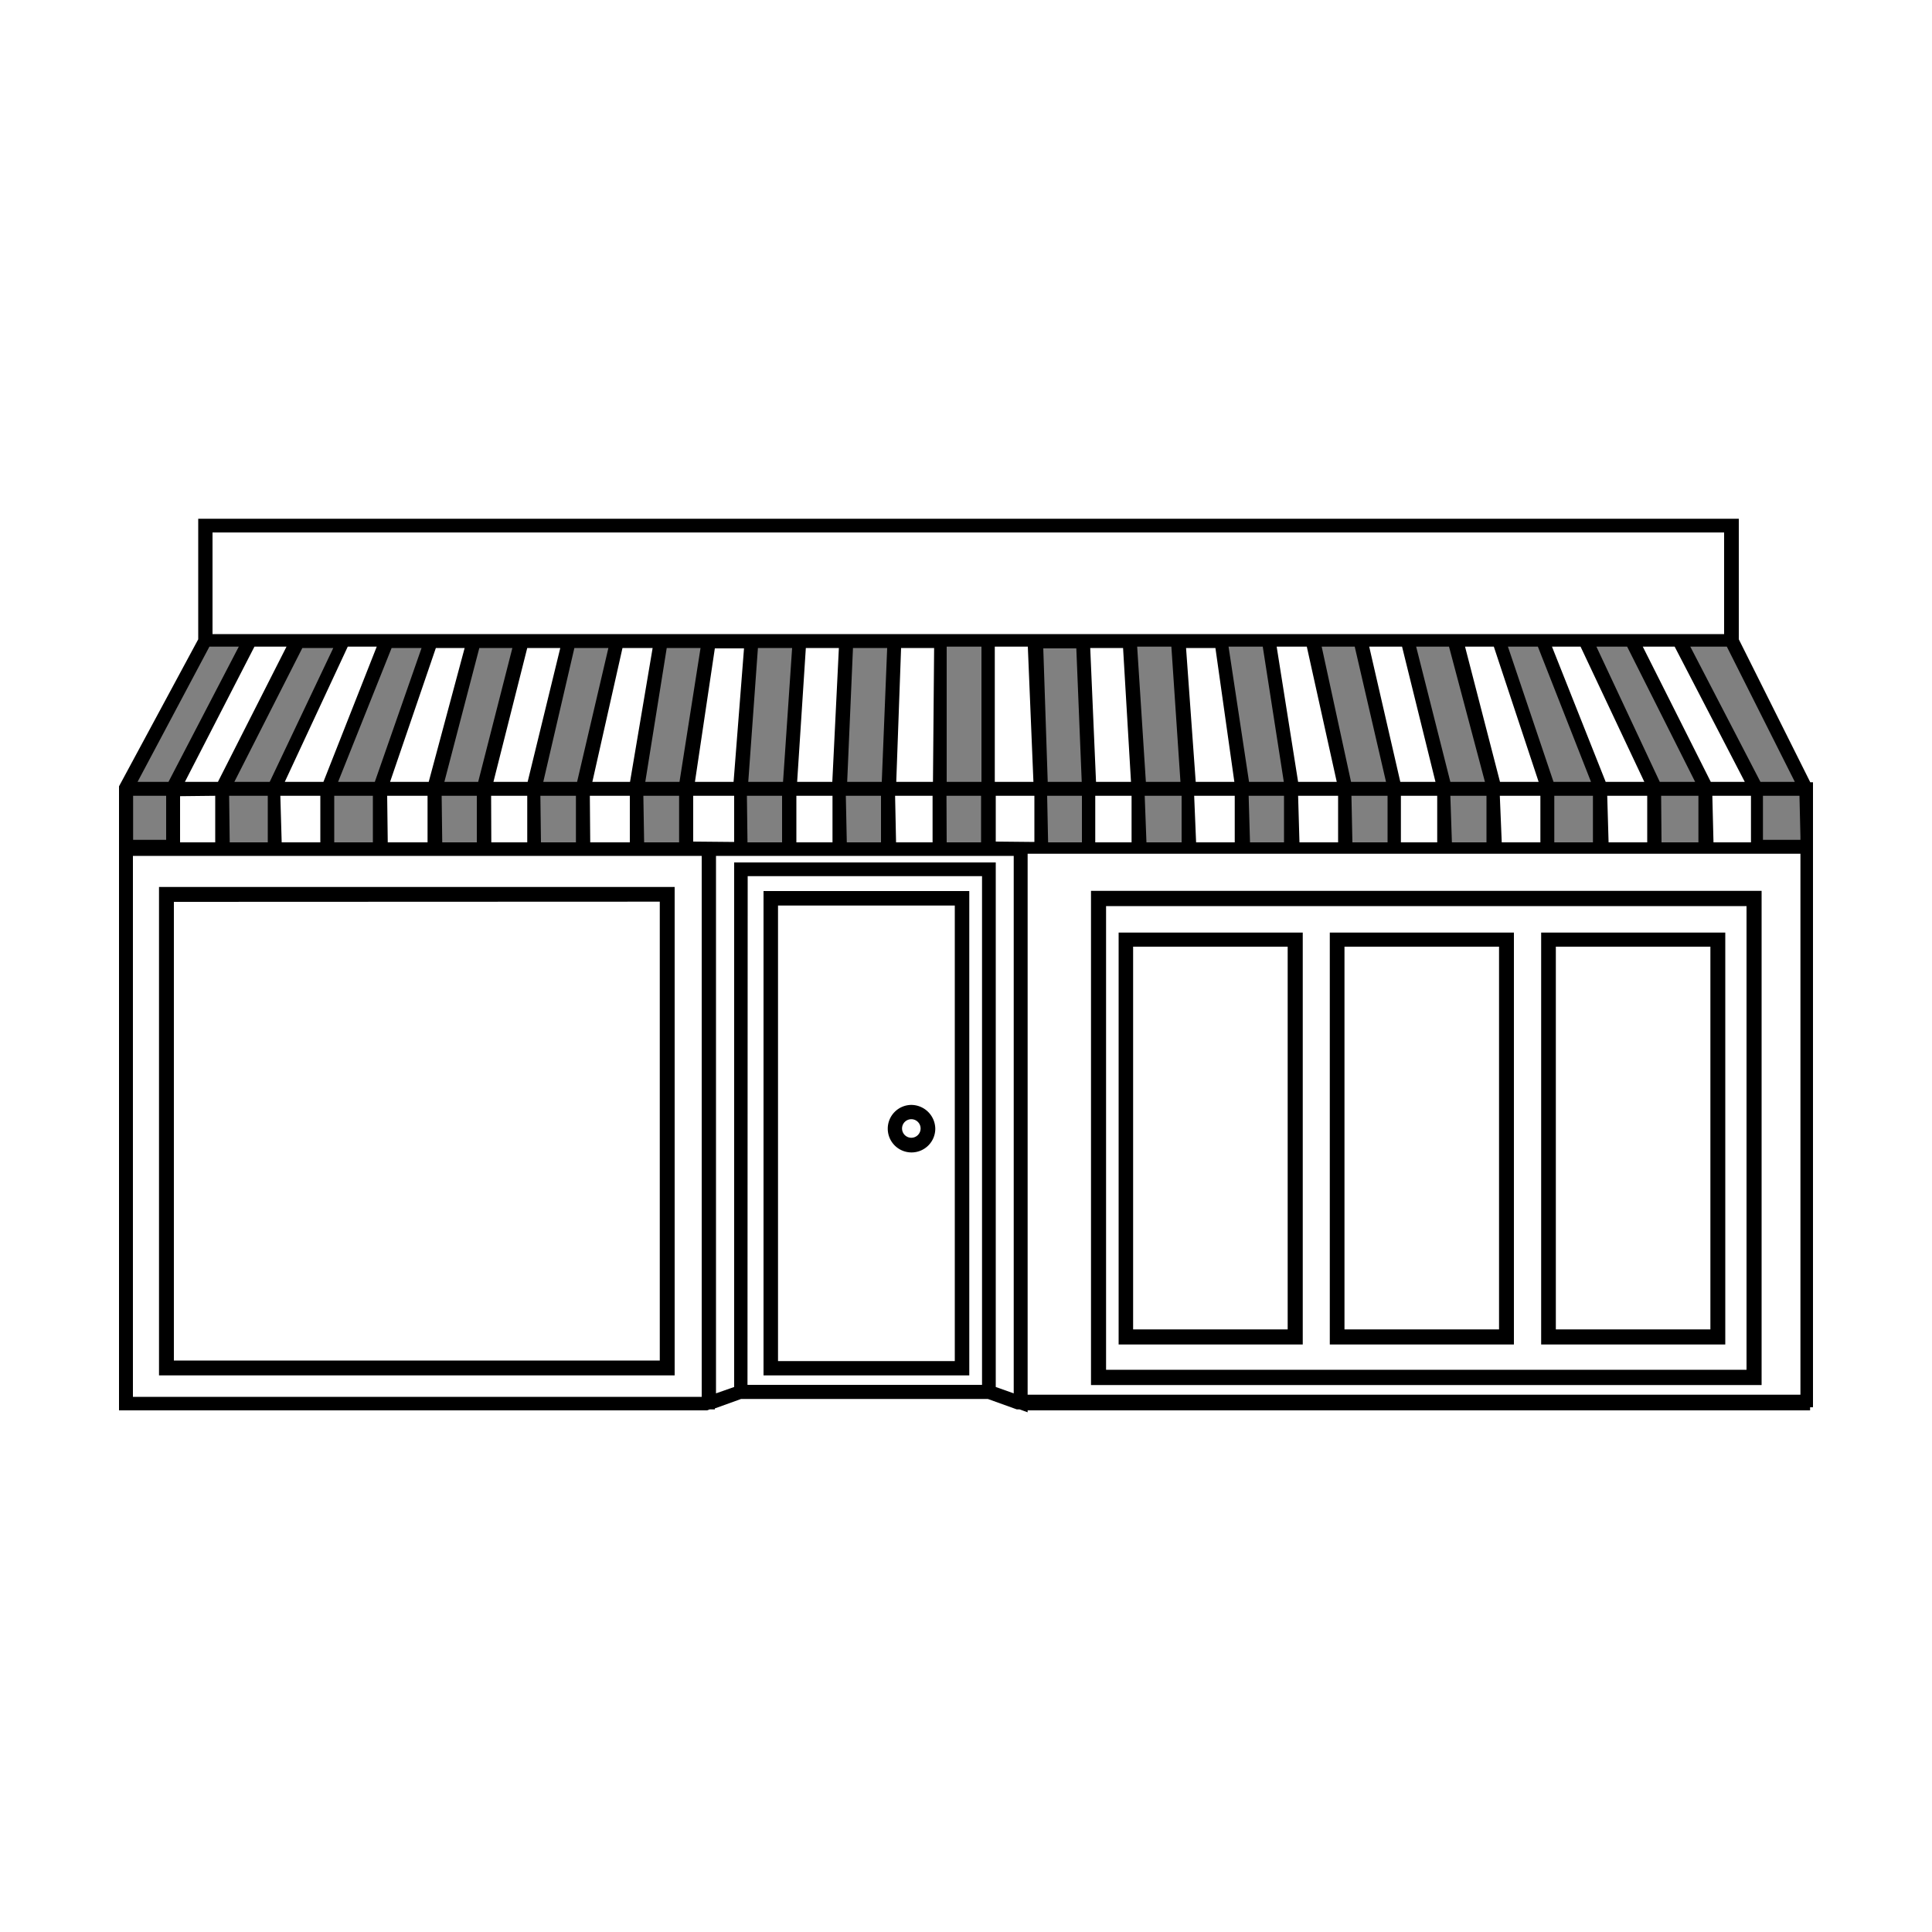 <svg xmlns="http://www.w3.org/2000/svg" viewBox="0 0 100 100"><rect x="0" y="0" width="100" height="100" fill="#808080" stroke="none"/><defs><style>.a{fill:#fff;}</style></defs><title>iShop</title><path class="a" d="M-3-2.44V102.44H103V-2.44ZM6.72,41H8.85v3H6.72Zm5,0h2.35v3H11.72Zm5.47,0H19.6v3H17.19Zm10.56,0h2.42v3H27.75Zm-5.11,0h2.41v3H22.64Zm15.85,0H40.9v3H38.49ZM33,41h2.41v3H33Zm10.64,0h2.26v3H43.67Zm5.14,0h2.35v3H48.81Zm5,0H56.2v3H53.79Zm10.55,0h2.42v3H64.34Zm-5.16,0h2.41v3H59.18ZM75,41h2.41v3H75ZM69.6,41H72v3H69.6Zm10.68,0h2.41v3H80.28Zm10.64,0h2.42v3H90.92Zm-5,0h2.41v3H85.87ZM10.76,33.32h2.1l-4,7.44-2.46,0Zm4.55-.22,2.53.21-3.47,7.55H11.72Zm4.61,0h2.29L19.6,40.8l-2.43.06Zm4.8.09,2.18-.08-1.64,7.71H22.72Zm4.72,0,2.68,0-2,7.59-2.24.05Zm4.64,0,2.58,0L35.4,40.8l-2.23,0Zm6.72,7.63H38.32l.77-7.66h2.48Zm2.93-7.6h2.49v7.61H43.73Zm4.93,0h2.49v7.61H48.66Zm7.91,7.6H54.08l-.63-7.6h2.48Zm5,0H59.13l-.76-7.6h2.49Zm5.17,0H64.31l-.87-7.6h2.48Zm5.26,0H69.56l-1.34-7.53h2.49Zm5.38,0H74.94l-1.89-7.54h2.49Zm5.21.1H80.16l-2.51-7.7h2.49Zm5.68-.1H85.83L82,33.18h2.49Zm5.05,0H90.88L87,33.18h2.49Z"/><path d="M79.77,69.59H89.3V48.27H79.77ZM88.53,49V68.81h-8V49Z"/><path d="M93.7,40.49,90,33.09V26.85H10.26v6.24L6.16,40.7V73H36.6V73l.13-.05H37V72.9l1.36-.49H51.13l1.5.54v0h.14l.42.15V73h40.5v-.16h.15V40.49Zm-55,4.86H50.83V71.68H38.69ZM38,44.64V71.79l-.94.33V44.3H52.47V72.12l-.93-.33V44.64ZM6.88,44.3H36.32v28H6.88ZM89.24,27.56v5.26H11V27.56Zm-37.7,16V41.19h2v2.39Zm-15.66,0V41.19H38v2.39Zm51.86-3.09H85.91l-3.28-7h1.59Zm-2.63,0h-2l-2.78-7h1.48Zm-2.76,0H80.41l-2.36-7H79.6Zm-2.71,0h-2l-1.81-7h1.49Zm-2.78,0H75.07l-1.77-7H75Zm-2.56,0H72.48l-1.61-7h1.7Zm-2.56,0H69.93l-1.52-7h1.71Zm-2.55,0h-2l-1.11-7h1.56Zm-2.74,0h-1.8l-1.06-7h1.77Zm-2.56,0h-2l-.5-6.93h1.52Zm-2.79,0H59.31l-.45-7h1.77Zm-2.56,0H56.73l-.3-6.93h1.7Zm-2.55,0H54.23L54,33.56h1.71Zm-2.5,0h-2v-7h1.71Zm-2.69,0H49v-7h1.8Zm-2.51,0h-1.9l.25-6.93h1.71Zm-2.65,0H43.85l.3-6.93h1.77Zm-2.56,0H41.26l.45-6.93h1.71Zm-2.55,0h-1.8l.5-6.93H41Zm-2.56,0h-2L37,33.56h1.51Zm-2.8,0H33.4l1.11-6.93h1.75Zm-2.56,0H30.66l1.56-6.93h1.56Zm-2.74,0H28.12l1.61-6.93h1.76Zm-2.56,0H25.54l1.75-6.93H29Zm-2.56,0H23l1.81-6.93h1.71Zm-2.56,0h-2l2.37-6.93h1.49Zm-2.79,0H17.5l2.77-6.93h1.55Zm-2.66,0h-2l3.26-7H19.5Zm-2.78,0H12.13l3.52-6.93h1.6Zm-2.68,0H9.57l3.6-7h1.66Zm-.14.72V43.6H9.32V41.21Zm.72,0h2V43.6H11.89Zm2.65,0h2.07V43.6h-2Zm2.79,0h2V43.6h-2Zm2.74,0h2.09V43.6H20.07Zm2.82,0h1.82V43.6H22.89Zm2.56,0h1.87V43.6H25.43Zm2.55,0h1.84V43.6H28Zm2.56,0H32.6V43.6H30.55Zm2.77,0h1.85V43.6H33.34Zm5.36,0h1.82V43.6H38.69Zm2.56,0h1.87V43.6H41.22Zm2.56,0H45.6V43.6H43.83Zm2.55,0h1.94V43.6H46.38Zm2.66,0h1.79V43.6H49Zm5.21,0H56V43.6H54.25Zm2.49,0h1.88V43.6H56.69Zm2.56,0h1.91V43.6H59.34Zm2.56,0h2.1V43.6h-2Zm2.82,0h1.83V43.6H64.7Zm2.56,0h2.07V43.6h-2Zm2.76,0h1.87V43.6H70Zm2.56,0h1.88V43.6H72.51Zm2.56,0h1.87V43.6H75.15Zm2.56,0h2.1V43.6h-2Zm2.82,0h2V43.6h-2Zm2.74,0h2.07V43.6h-2Zm2.79,0h1.93V43.6H86Zm2.65,0h2V43.6H88.69Zm-.08-.72-3.52-7h1.65l3.63,7Zm-1.06-7h1.89l3.52,7H91.12Zm-75.13,0-3.64,7H7.12l3.72-7Zm-3.76,10H6.89V41.19H8.6Zm44.59.72h40v28H53.19Zm40-.9v.18H91.25V41.19h1.89Z"/><path d="M39.52,46.12V71.19H50.17V46.12Zm.75,24.33V46.87h9.15V70.45Z"/><path d="M56.47,46.11V71.69H91.18V46.11Zm.78,24.79v-24H90.4v24Z"/><path d="M57.9,69.59h9.53V48.27H57.9ZM66.65,49V68.81h-8V49Z"/><path d="M68.83,69.59h9.53V48.27H68.83ZM77.59,49V68.81h-8V49Z"/><path d="M8.23,71.19H34.92V45.91H8.23ZM34.15,46.67V70.42H9V46.68Z"/><path d="M47.17,57.19a1.23,1.23,0,1,0,1.24,1.22h0A1.25,1.25,0,0,0,47.17,57.19Zm0,1.7a.48.48,0,1,1,.48-.47.48.48,0,0,1-.48.47Z"/></svg>